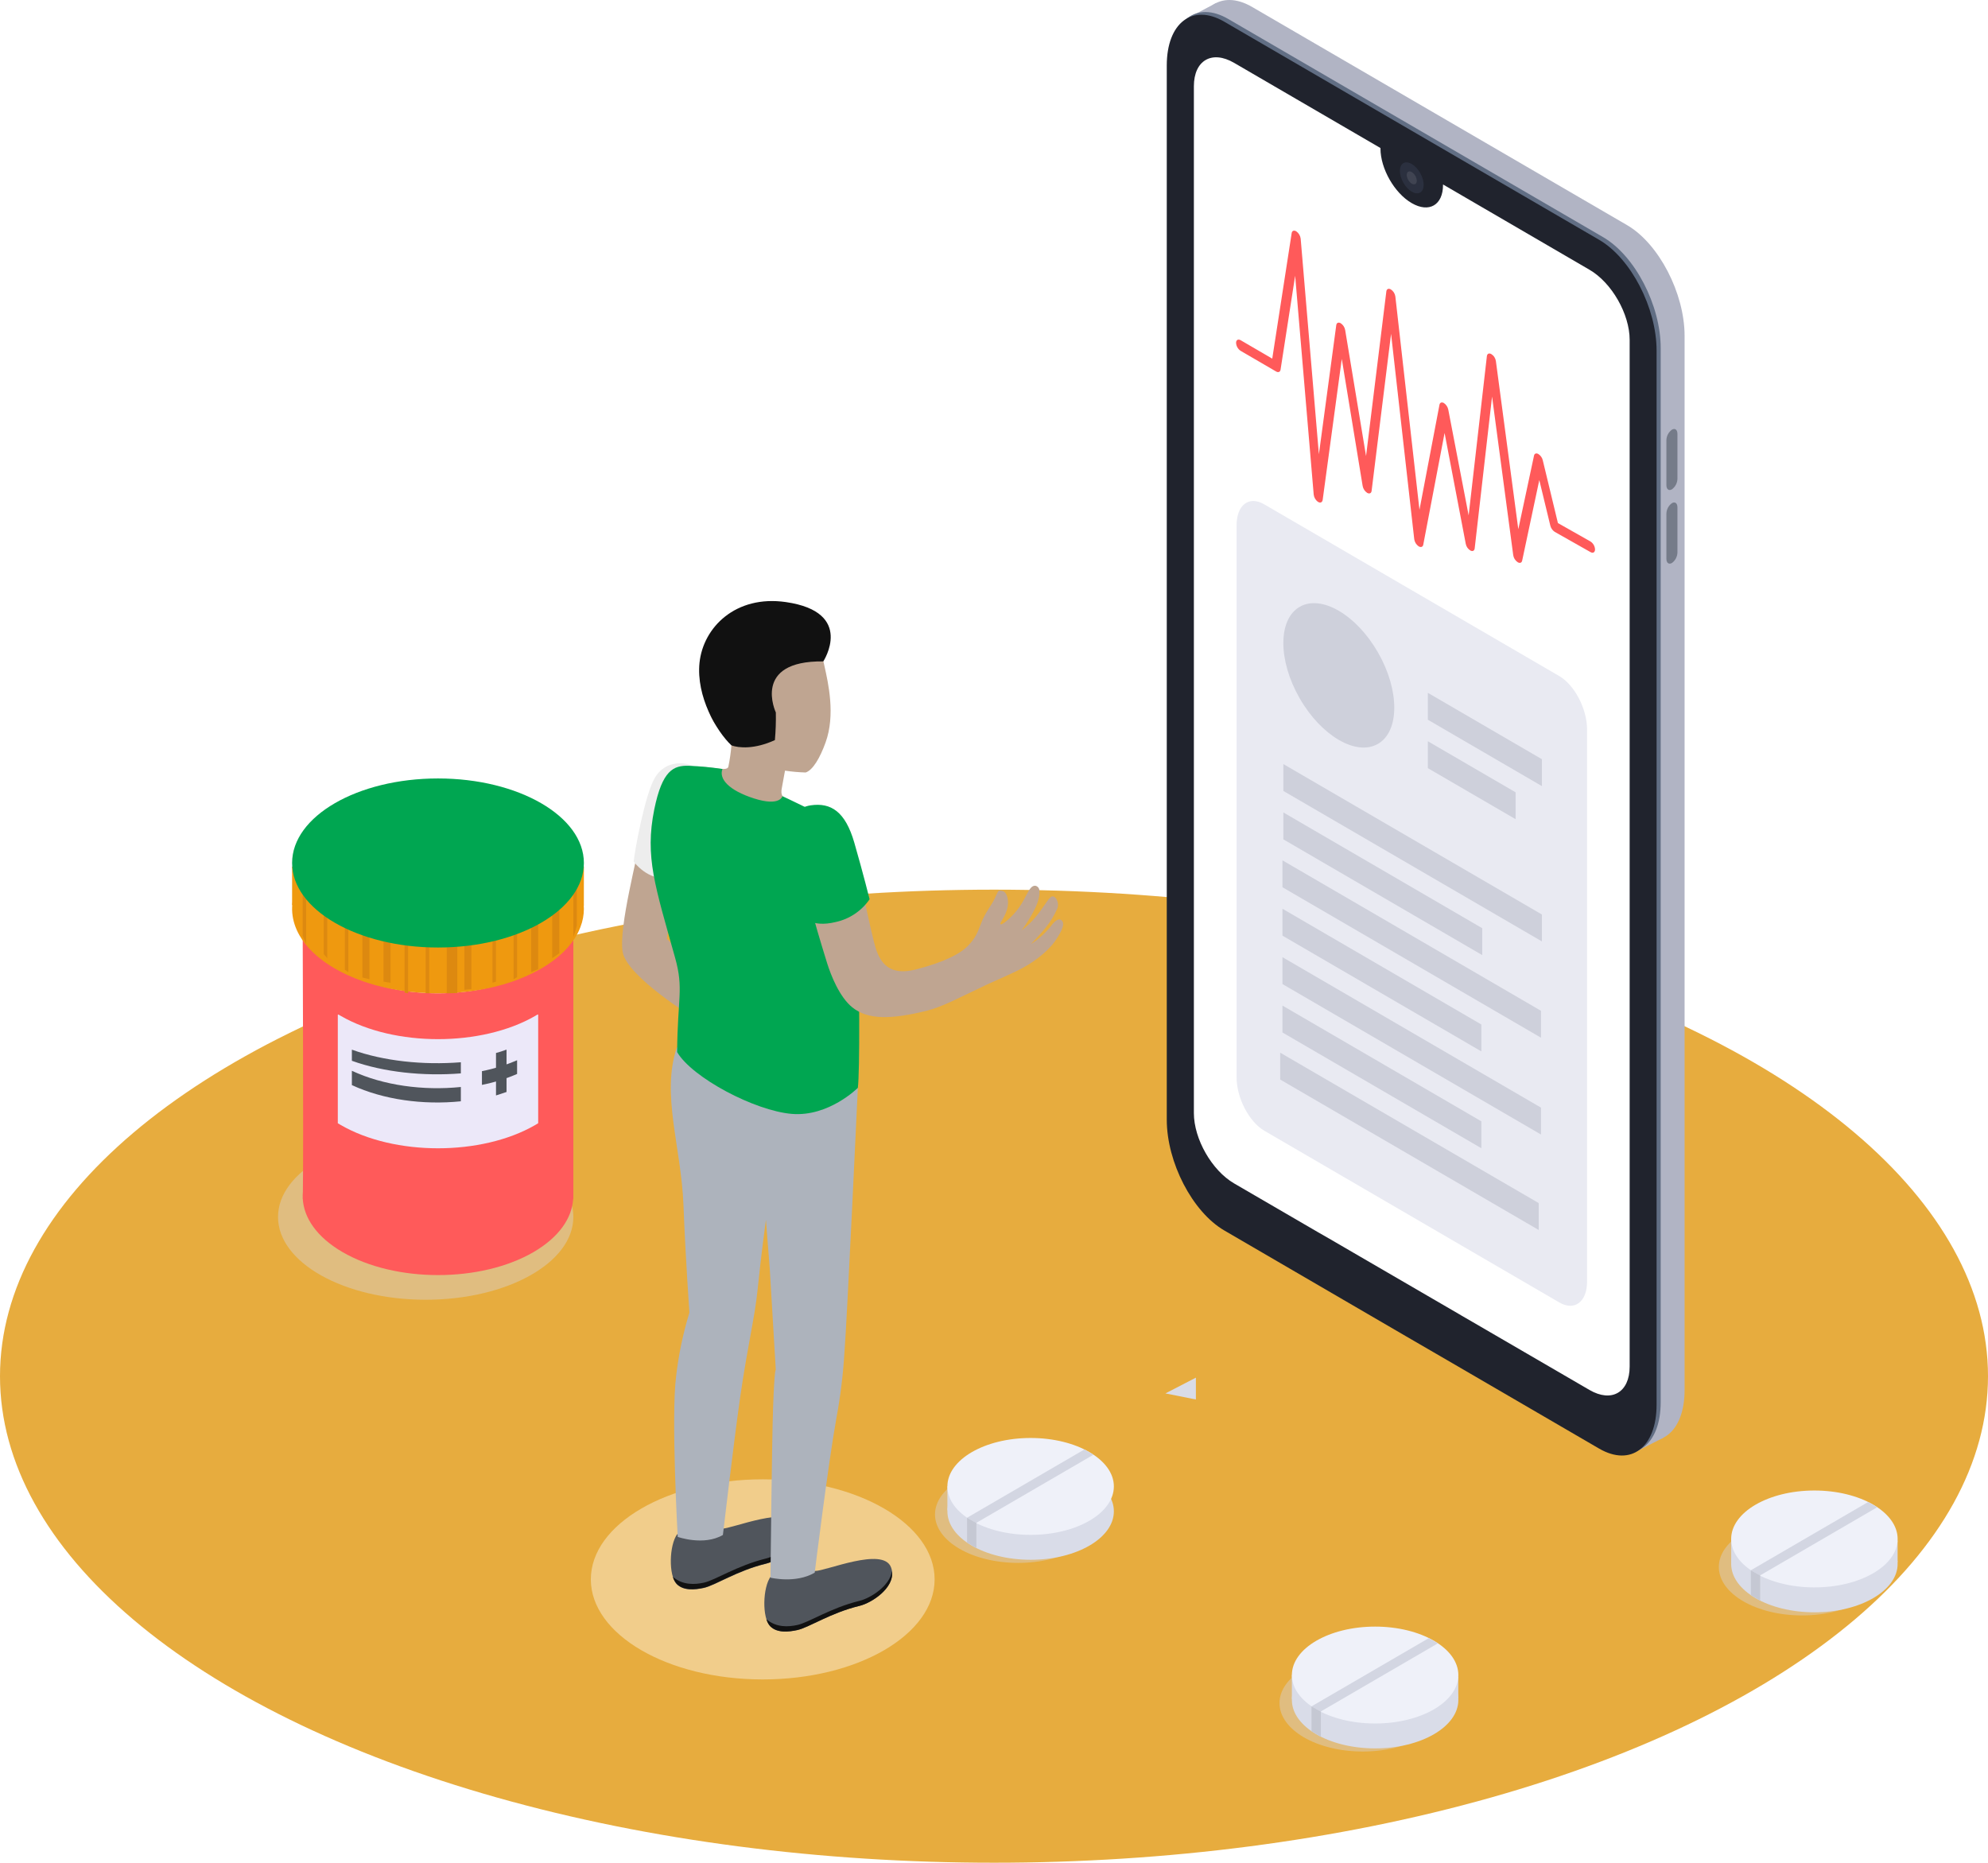 <svg width="286" height="268" viewBox="0 0 286 268" fill="none" xmlns="http://www.w3.org/2000/svg">
<ellipse cx="143" cy="198" rx="143" ry="70" fill="#E7AC3E"/>
<path d="M234.077 206.302L180.14 174.888C175.57 172.232 171.865 165.095 171.865 158.956V7.302C171.865 1.163 175.57 -1.659 180.14 1.002L234.077 32.391C238.647 35.052 242.351 42.189 242.351 48.328V199.997C242.351 206.136 238.647 208.963 234.077 206.302Z" fill="#B1B4C4"/>
<path d="M235.002 209.039L239.277 206.862L235.177 199.775L235.002 209.039Z" fill="#B1B4C4"/>
<path d="M171.025 2.514L174.96 0.432L174.165 6.279L171.025 2.514Z" fill="#B1B4C4"/>
<path d="M230.637 208.036L176.7 176.642C172.13 173.986 168.426 166.849 168.426 160.71V9.036C168.426 2.897 172.13 0.075 176.7 2.731L230.637 34.125C235.207 36.786 238.912 43.918 238.912 50.062V201.731C238.912 207.875 235.207 210.697 230.637 208.036Z" fill="#616E84"/>
<path d="M238.322 50.45V202.104C238.322 208.253 234.622 211.07 230.052 208.414L208.898 196.101L202.324 192.286L176.125 177.03C171.555 174.369 167.855 167.237 167.855 161.093V9.424C167.855 3.28 171.555 0.463 176.125 3.119L230.067 34.508C234.637 37.174 238.322 44.301 238.322 50.45Z" fill="#20232D"/>
<path d="M234.447 48.887V196.61C234.447 200.325 231.862 201.842 228.662 199.977L211.823 190.184L210.323 189.317L209.823 189.02L206.179 186.903L195.629 180.769L191.254 178.224L189.494 177.216L177.54 170.261C174.345 168.401 171.755 163.875 171.755 160.146V12.413C171.755 8.688 174.345 7.181 177.54 9.041L198.599 21.298V21.359C198.599 24.257 200.599 27.78 203.099 29.226C205.599 30.673 207.598 29.498 207.598 26.605C207.598 26.605 207.598 26.56 207.598 26.54L228.662 38.807C231.862 40.657 234.447 45.183 234.447 48.887Z" fill="white"/>
<path d="M204.312 27.701C204.979 27.313 204.978 26.052 204.31 24.886C203.642 23.719 202.559 23.088 201.892 23.476C201.225 23.864 201.226 25.125 201.894 26.292C202.562 27.459 203.645 28.09 204.312 27.701Z" fill="#2B303F"/>
<path opacity="0.1" d="M203.099 26.424C202.889 26.287 202.714 26.102 202.589 25.884C202.464 25.666 202.392 25.421 202.379 25.169C202.379 24.71 202.699 24.524 203.099 24.756C203.309 24.891 203.484 25.076 203.61 25.293C203.736 25.51 203.809 25.754 203.824 26.006C203.824 26.464 203.494 26.651 203.099 26.424Z" fill="white"/>
<path d="M240.527 70.403C240.087 70.66 239.732 70.403 239.732 69.798V63.332C239.74 63.035 239.815 62.744 239.953 62.482C240.091 62.22 240.287 61.993 240.527 61.82C240.967 61.563 241.322 61.82 241.322 62.43V68.896C241.313 69.192 241.237 69.482 241.099 69.743C240.961 70.005 240.765 70.231 240.527 70.403Z" fill="#757B89"/>
<path d="M240.527 81.002C240.087 81.254 239.732 81.002 239.732 80.392V73.926C239.736 73.625 239.81 73.329 239.948 73.062C240.086 72.796 240.284 72.565 240.527 72.389C240.967 72.137 241.322 72.389 241.322 72.999V79.465C241.317 79.766 241.243 80.062 241.105 80.329C240.967 80.596 240.769 80.826 240.527 81.002Z" fill="#757B89"/>
<path d="M224.323 187.387L181.9 162.691C179.7 161.411 177.9 157.968 177.9 155.01V75.599C177.9 72.636 179.69 71.275 181.9 72.575L224.323 97.271C226.528 98.557 228.322 101.994 228.322 104.957V184.388C228.322 187.306 226.513 188.667 224.323 187.387Z" fill="#E9EAF2"/>
<path d="M198.248 107.018C201.364 105.205 201.364 99.324 198.248 93.883C195.132 88.442 190.08 85.502 186.964 87.315C183.848 89.129 183.848 95.01 186.964 100.45C190.08 105.891 195.132 108.832 198.248 107.018Z" fill="#CED0DB"/>
<path d="M221.823 113.102L205.414 103.551V99.68L221.823 109.231V113.102Z" fill="#CED0DB"/>
<path d="M218.038 117.86L205.414 110.517V106.646L218.038 113.994V117.86Z" fill="#CED0DB"/>
<path d="M221.823 135.445L184.63 113.798V109.932L221.823 131.574V135.445Z" fill="#CED0DB"/>
<path d="M213.238 137.415L184.63 120.763V116.892L213.238 133.544V137.415Z" fill="#CED0DB"/>
<path d="M221.693 149.3L184.5 127.653V123.782L221.693 145.429V149.3Z" fill="#CED0DB"/>
<path d="M213.113 151.27L184.5 134.618V130.747L213.113 147.399V151.27Z" fill="#CED0DB"/>
<path d="M221.693 163.23L184.5 141.583V137.713L221.693 159.359V163.23Z" fill="#CED0DB"/>
<path d="M221.363 176.964L184.17 155.317V151.452L221.363 173.093V176.964Z" fill="#CED0DB"/>
<path d="M213.113 165.201L184.5 148.549V144.678L213.113 161.33V165.201Z" fill="#CED0DB"/>
<g filter="url(#filter0_d_36_1640)">
<path d="M189.629 68.216C189.454 68.097 189.307 67.941 189.198 67.759C189.088 67.577 189.019 67.374 188.994 67.162L186.325 35.672L184.225 49.185C184.175 49.522 183.9 49.633 183.58 49.447L178.475 46.473C178.285 46.347 178.128 46.178 178.015 45.979C177.902 45.78 177.837 45.558 177.825 45.329C177.825 44.911 178.12 44.739 178.48 44.946L183.03 47.597L185.825 29.534C185.875 29.191 186.17 29.085 186.489 29.287C186.661 29.407 186.806 29.563 186.915 29.744C187.023 29.924 187.093 30.125 187.119 30.335L189.739 61.361L192.239 42.784C192.284 42.441 192.549 42.325 192.864 42.496C193.039 42.608 193.188 42.755 193.301 42.929C193.415 43.103 193.491 43.299 193.524 43.505L196.524 61.613L199.444 37.925C199.484 37.572 199.764 37.451 200.089 37.638C200.262 37.75 200.41 37.897 200.522 38.071C200.634 38.245 200.708 38.441 200.739 38.646L204.209 69.35L207.088 54.23C207.148 53.917 207.408 53.816 207.718 53.983C208.045 54.203 208.273 54.543 208.353 54.93L211.283 70.151L213.908 47.239C213.948 46.891 214.218 46.76 214.543 46.942C214.719 47.051 214.87 47.198 214.984 47.372C215.098 47.546 215.173 47.743 215.203 47.95L218.428 72.142L220.688 61.558C220.748 61.255 220.998 61.155 221.293 61.311C221.456 61.411 221.598 61.542 221.711 61.698C221.823 61.854 221.904 62.031 221.948 62.218L224.127 71.255L228.812 73.906C229.002 74.03 229.16 74.197 229.274 74.394C229.388 74.591 229.454 74.812 229.467 75.04C229.467 75.463 229.187 75.64 228.822 75.438L223.658 72.515C223.346 72.306 223.123 71.988 223.033 71.623L221.448 65.071L218.983 76.663C218.918 76.98 218.643 77.086 218.328 76.879C218.159 76.765 218.016 76.616 217.907 76.443C217.799 76.269 217.727 76.075 217.698 75.871L214.653 53.055L212.153 74.904C212.113 75.242 211.858 75.373 211.543 75.211C211.369 75.108 211.219 74.968 211.102 74.801C210.986 74.634 210.906 74.444 210.868 74.244L207.823 58.292L204.754 74.375C204.689 74.702 204.404 74.793 204.089 74.601C203.921 74.485 203.779 74.336 203.671 74.163C203.563 73.989 203.49 73.796 203.459 73.593L200.124 44.029L197.324 66.623C197.284 66.966 197.019 67.092 196.699 66.92C196.525 66.808 196.376 66.66 196.262 66.486C196.148 66.313 196.07 66.118 196.034 65.912L193.034 47.637L190.284 67.923C190.229 68.286 189.954 68.402 189.629 68.216Z" fill="#FF5A5A"/>
</g>
<path opacity="0.4" d="M109.729 241.628C123.386 241.628 134.457 235.183 134.457 227.233C134.457 219.284 123.386 212.839 109.729 212.839C96.071 212.839 85 219.284 85 227.233C85 235.183 96.071 241.628 109.729 241.628Z" fill="white"/>
<path d="M92.11 120.506C91.835 122.93 88.965 133.388 89.58 136.972C90.195 140.555 99.999 146.548 99.999 146.548L101.359 140.414L95.93 135.072L97.394 124.916L92.11 120.506Z" fill="#BFA591"/>
<path d="M99.694 110.199C98.294 109.589 95.694 109.453 94.234 111.862C92.775 114.271 91.295 122.527 91.16 123.958C91.16 123.958 93.185 126.776 96.219 126.307L99.694 110.199Z" fill="#EDEDED"/>
<path d="M110.889 226.8C113.023 227.392 115.302 227.113 117.233 226.024C118.758 226.069 127.053 222.496 128.183 225.495C129.183 228.13 125.578 230.565 123.658 231.039C119.468 232.047 116.368 234.168 114.684 234.526C113.434 234.793 111.809 234.97 110.809 233.977C109.614 232.787 109.714 228.377 110.889 226.8Z" fill="#50555C"/>
<path d="M114.683 233.8C116.368 233.448 119.468 231.341 123.658 230.318C125.268 229.925 128.038 228.151 128.318 226.034C128.688 228.458 125.448 230.61 123.658 231.044C119.468 232.052 116.368 234.173 114.683 234.531C113.433 234.798 111.808 234.975 110.809 233.982C110.551 233.693 110.362 233.348 110.259 232.974C111.718 234.194 113.433 234.068 114.683 233.8Z" fill="#111111"/>
<path d="M97.434 220.717C99.567 221.313 101.848 221.036 103.779 219.945C105.309 219.991 113.598 216.417 114.728 219.441C115.728 222.077 112.124 224.512 110.204 224.985C106.014 225.993 102.914 228.115 101.234 228.473C99.979 228.74 98.354 228.917 97.359 227.919C96.159 226.699 96.264 222.289 97.434 220.717Z" fill="#50555C"/>
<path d="M101.234 227.712C102.914 227.354 106.014 225.253 110.204 224.229C111.814 223.836 114.583 222.057 114.863 219.945C115.238 222.37 111.994 224.522 110.204 224.955C106.014 225.963 102.914 228.085 101.234 228.443C99.979 228.71 98.354 228.886 97.359 227.889C97.098 227.602 96.909 227.257 96.809 226.881C98.264 228.1 99.979 227.979 101.234 227.712Z" fill="#111111"/>
<path d="M97.269 198.001C97.628 194.896 98.269 191.831 99.184 188.843C99.184 188.843 98.614 180.936 98.329 173.446C98.004 164.944 95.079 157.459 97.384 150.675L123.413 156.512C123.413 156.512 121.838 190.411 121.488 194.513C121.3 197.707 120.912 200.885 120.328 204.029C119.138 210.611 117.208 226.266 117.208 226.266C114.453 227.878 110.844 226.986 110.844 226.986C110.844 226.986 111.044 207.189 111.219 202.446C111.434 196.655 111.609 197.099 111.609 197.099L110.749 182.68L110.189 175.503C110.189 175.503 109.469 180.769 108.999 185.472C108.589 189.574 107.609 193.284 106.499 200.914C105.549 207.537 103.999 220.843 103.999 220.843C101.249 222.455 97.499 221.12 97.499 221.12C97.499 221.12 96.524 203.747 97.269 198.001Z" fill="#ADB3BC"/>
<path d="M101.069 110.34C103.069 110.441 104.529 110.955 104.779 110.34C104.991 109.309 105.141 108.265 105.229 107.215C104.999 106.636 104.804 106.016 104.804 106.016C102.304 104.469 101.529 101.757 101.199 98.602C100.644 93.204 103.534 88.477 108.889 87.912C113.923 87.408 117.628 90.936 118.613 95.85C119.148 98.264 120.208 102.836 118.773 106.812C117.973 109.035 116.943 110.799 115.908 111.142C114.912 111.113 113.919 111.025 112.933 110.879C112.933 110.879 112.668 112.391 112.483 113.339C112.298 114.286 112.373 114.811 114.273 115.995C116.173 117.179 111.398 119.599 108.274 119.362C105.149 119.125 101.649 117.225 100.684 115.189C99.619 112.946 99.709 110.275 101.069 110.34Z" fill="#BFA591"/>
<path d="M103.939 110.638C103.389 112.018 104.784 113.707 108.509 114.886C112.233 116.066 112.563 114.549 112.563 114.549C112.563 114.549 118.023 117.069 119.798 118.303C122.033 119.881 123.023 124.437 123.328 132.128C123.673 141.029 123.703 154.234 123.413 156.512C123.413 156.512 119.238 160.705 113.913 160.262C108.589 159.818 99.579 155.055 97.414 151.371C97.474 143.569 98.379 142.299 97.124 137.803C94.254 127.511 92.745 123.298 94.124 116.459C95.274 110.819 96.884 110.118 99.094 110.174C100.716 110.242 102.333 110.397 103.939 110.638Z" fill="#00A651"/>
<path d="M131.727 139.487C127.343 140.6 126.313 137.813 125.728 135.505C124.333 129.916 123.583 124.871 122.543 121.7C121.318 117.961 120.043 117.361 118.233 116.635C116.113 115.778 114.293 117.583 114.998 122.34C115.833 127.975 116.928 131.916 118.998 138.594C119.543 140.333 120.763 143.428 122.598 144.92C124.858 146.764 128.268 146.684 133.422 145.393C135.622 144.839 138.032 143.514 142.192 141.558C143.307 141.054 144.192 140.686 146.317 139.678C148.442 138.67 150.691 136.992 151.816 135.354C152.941 133.716 153.086 132.945 152.856 132.572C152.571 132.103 152.061 132.204 151.461 132.894C150.596 134.06 149.527 135.058 148.307 135.838C148.307 135.838 149.691 134.396 150.441 133.459C151.114 132.628 151.673 131.709 152.101 130.727C152.496 129.769 151.681 128.474 151.061 129.155C150.441 129.835 150.146 130.53 149.012 131.901C148.412 132.63 147.729 133.285 146.977 133.852C147.68 132.896 148.307 131.884 148.852 130.828C149.571 129.346 149.561 128.585 149.531 128.086C149.501 127.587 148.802 126.992 148.147 127.935C147.552 128.787 147.147 130.117 145.792 131.564C144.792 132.612 143.937 133.217 143.912 132.924C143.887 132.632 144.517 132.058 144.877 130.838C145.237 129.618 144.877 128.318 144.207 128.187C143.537 128.056 143.667 128.086 143.127 129.225C142.587 130.364 141.767 131.211 141.127 132.879C140.572 134.346 140.322 134.94 139.322 136.009C138.277 137.148 135.897 138.428 131.727 139.487Z" fill="#BFA591"/>
<path d="M116.613 115.869C119.543 115.436 121.613 116.766 122.903 121.237C124.193 125.707 125.103 129.381 125.103 129.381C123.943 131.066 122.189 132.24 120.198 132.662C116.698 133.519 115.433 131.831 115.433 131.831C115.433 131.831 114.434 127.144 113.854 123.953C113.274 120.763 112.989 116.423 116.613 115.869Z" fill="#00A651"/>
<path d="M118.443 95.16C118.443 95.16 123.073 88.068 113.048 86.622C105.819 85.584 101.169 90.266 100.634 95.346C100.134 100.2 103.089 105.24 105.229 107.241C106.274 107.619 108.524 107.835 111.479 106.48C111.597 105.158 111.642 103.83 111.614 102.503C111.614 102.503 108.089 95.029 118.443 95.16Z" fill="#111111"/>
<path opacity="0.4" d="M196.049 252C202.662 252 208.023 248.879 208.023 245.03C208.023 241.18 202.662 238.059 196.049 238.059C189.436 238.059 184.075 241.18 184.075 245.03C184.075 248.879 189.436 252 196.049 252Z" fill="#D6D8E5"/>
<path d="M197.829 251.551C204.442 251.551 209.803 248.431 209.803 244.581C209.803 240.731 204.442 237.611 197.829 237.611C191.216 237.611 185.854 240.731 185.854 244.581C185.854 248.431 191.216 251.551 197.829 251.551Z" fill="#D9DCE8"/>
<path d="M185.854 244.47V240.972L189.659 242.258L185.854 244.47Z" fill="#D9DCE8"/>
<path d="M209.793 241.219V244.359L205.409 243.492L209.793 241.219Z" fill="#D9DCE8"/>
<path d="M197.829 247.968C204.442 247.968 209.803 244.847 209.803 240.998C209.803 237.148 204.442 234.027 197.829 234.027C191.216 234.027 185.854 237.148 185.854 240.998C185.854 244.847 191.216 247.968 197.829 247.968Z" fill="#EFF1F9"/>
<path d="M189.979 246.259L188.679 245.503L205.564 235.68L206.858 236.436L189.979 246.259Z" fill="#D3D6E2"/>
<path d="M188.679 245.503V249.082L189.859 249.787L190.024 249.868V246.259L188.679 245.503Z" fill="#C5C8D3"/>
<path opacity="0.4" d="M146.489 224.862C153.102 224.862 158.463 221.741 158.463 217.891C158.463 214.042 153.102 210.921 146.489 210.921C139.876 210.921 134.514 214.042 134.514 217.891C134.514 221.741 139.876 224.862 146.489 224.862Z" fill="#D6D8E5"/>
<path d="M148.269 224.413C154.883 224.413 160.244 221.292 160.244 217.443C160.244 213.593 154.883 210.472 148.269 210.472C141.656 210.472 136.295 213.593 136.295 217.443C136.295 221.292 141.656 224.413 148.269 224.413Z" fill="#D9DCE8"/>
<path d="M136.295 217.327V213.824L140.1 215.114L136.295 217.327Z" fill="#D9DCE8"/>
<path d="M172.045 198.209V201.349L167.661 200.477L172.045 198.209Z" fill="#D9DCE8"/>
<path d="M148.269 220.83C154.883 220.83 160.244 217.709 160.244 213.859C160.244 210.01 154.883 206.889 148.269 206.889C141.656 206.889 136.295 210.01 136.295 213.859C136.295 217.709 141.656 220.83 148.269 220.83Z" fill="#EFF1F9"/>
<path d="M140.42 219.121L139.125 218.365L156.004 208.542L157.304 209.298L140.42 219.121Z" fill="#D3D6E2"/>
<path d="M139.125 218.365V221.943L140.3 222.644L140.465 222.73V219.121L139.125 218.365Z" fill="#C5C8D3"/>
<path opacity="0.4" d="M259.251 232.42C265.864 232.42 271.225 229.299 271.225 225.449C271.225 221.6 265.864 218.479 259.251 218.479C252.637 218.479 247.276 221.6 247.276 225.449C247.276 229.299 252.637 232.42 259.251 232.42Z" fill="#D6D8E5"/>
<path d="M261.026 231.971C267.639 231.971 273 228.85 273 225.001C273 221.151 267.639 218.03 261.026 218.03C254.412 218.03 249.051 221.151 249.051 225.001C249.051 228.85 254.412 231.971 261.026 231.971Z" fill="#D9DCE8"/>
<path d="M249.056 224.89C249.056 224.859 249.056 221.387 249.056 221.387L252.866 222.677L249.056 224.89Z" fill="#D9DCE8"/>
<path d="M272.995 221.639V224.779L268.61 223.907L272.995 221.639Z" fill="#D9DCE8"/>
<path d="M261.026 228.387C267.639 228.387 273 225.267 273 221.417C273 217.568 267.639 214.447 261.026 214.447C254.412 214.447 249.051 217.568 249.051 221.417C249.051 225.267 254.412 228.387 261.026 228.387Z" fill="#EFF1F9"/>
<path d="M253.181 226.679L251.881 225.923L268.76 216.1L270.06 216.856L253.181 226.679Z" fill="#D3D6E2"/>
<path d="M251.881 225.923V229.501L253.061 230.202L253.226 230.288V226.679L251.881 225.923Z" fill="#C5C8D3"/>
<path opacity="0.4" d="M61.241 187C72.973 187 82.483 181.668 82.483 175.091C82.483 168.514 72.973 163.182 61.241 163.182C49.51 163.182 40 168.514 40 175.091C40 181.668 49.51 187 61.241 187Z" fill="#D6D8E5"/>
<path d="M82.483 131.763H43.54C43.54 131.763 43.673 165.136 43.573 171.468C43.547 171.753 43.54 172.039 43.55 172.324C43.55 172.384 43.55 172.43 43.54 172.459H43.557C43.71 175.243 45.603 177.999 49.243 180.123C56.846 184.561 69.181 184.561 76.773 180.134C80.414 178.009 82.299 175.254 82.46 172.469H82.483V131.763Z" fill="#FF5A5A"/>
<path d="M63.011 142.912C73.765 142.912 82.483 137.807 82.483 131.51C82.483 125.213 73.765 120.108 63.011 120.108C52.258 120.108 43.54 125.213 43.54 131.51C43.54 137.807 52.258 142.912 63.011 142.912Z" fill="white"/>
<path d="M83.496 133.398C83.291 133.939 83.031 134.457 82.72 134.944C82.099 135.907 81.338 136.772 80.461 137.508C80.203 137.737 79.929 137.958 79.64 138.174C79.064 138.607 78.462 139.005 77.837 139.364C77.701 139.442 77.568 139.518 77.426 139.592C77.149 139.747 76.861 139.897 76.568 140.04C75.867 140.384 75.13 140.701 74.376 140.984C74.095 141.091 73.812 141.19 73.522 141.289C72.797 141.534 72.052 141.748 71.288 141.938C71.031 142.004 70.772 142.066 70.511 142.122C69.764 142.289 69.007 142.427 68.24 142.534C67.979 142.573 67.721 142.61 67.46 142.641C66.708 142.733 65.955 142.802 65.201 142.847C64.942 142.862 64.683 142.876 64.421 142.882C63.665 142.915 62.907 142.919 62.161 142.903C61.901 142.903 61.642 142.888 61.381 142.876C60.621 142.841 59.864 142.785 59.11 142.701C58.849 142.672 58.588 142.643 58.329 142.606C57.566 142.507 56.808 142.379 56.06 142.229C55.799 142.177 55.539 142.119 55.282 142.062C54.508 141.884 53.752 141.678 53.013 141.443C52.752 141.361 52.489 141.274 52.232 141.186C51.45 140.914 50.69 140.609 49.961 140.27C49.698 140.151 49.437 140.025 49.185 139.895C48.838 139.719 48.5 139.536 48.17 139.345C47.727 139.087 47.31 138.823 46.913 138.547C46.642 138.364 46.382 138.172 46.133 137.976C45.286 137.325 44.523 136.571 43.862 135.732C43.577 135.366 43.318 134.98 43.087 134.577C40.672 130.35 42.367 125.508 48.17 122.144C56.364 117.403 69.653 117.403 77.851 122.144C80.157 123.479 81.811 125.046 82.821 126.718C83.089 127.16 83.318 127.625 83.503 128.109C84.168 129.809 84.166 131.699 83.496 133.398Z" fill="#EF990F"/>
<path d="M42.023 130.243C42.023 130.145 42.023 124.669 42.023 124.669L48.598 127.456L42.023 130.243Z" fill="#EF990F"/>
<path d="M84 124.669L83.994 130.284L80.23 133.284L77.931 128.134L84 124.669Z" fill="#EF990F"/>
<path d="M44.046 127.709V135.818C43.86 135.437 43.691 135.036 43.54 134.617V127.709H44.046Z" fill="#DD8910"/>
<path d="M47.081 129.737V137.845C46.905 137.663 46.736 137.474 46.575 137.28V129.737H47.081Z" fill="#DD8910"/>
<path d="M50.115 132.777V139.872C49.944 139.763 49.774 139.648 49.609 139.53V132.777H50.115Z" fill="#DD8910"/>
<path d="M53.149 133.284V140.885C52.811 140.807 52.471 140.725 52.138 140.642V133.294L53.149 133.284Z" fill="#DD8910"/>
<path d="M56.184 134.297V141.392C55.845 141.345 55.506 141.292 55.172 141.239V134.297H56.184Z" fill="#DD8910"/>
<path d="M58.712 134.804V142.912C58.544 142.881 58.374 142.849 58.207 142.809V134.804H58.712Z" fill="#DD8910"/>
<path d="M61.747 134.804V142.912C61.578 142.912 61.41 142.897 61.242 142.884V134.804H61.747Z" fill="#DD8910"/>
<path d="M65.793 134.804V142.875C65.29 142.89 64.787 142.906 64.276 142.912V134.811L65.793 134.804Z" fill="#DD8910"/>
<path d="M67.816 134.804V142.299C67.478 142.338 67.143 142.375 66.805 142.405V134.804H67.816Z" fill="#DD8910"/>
<path d="M71.356 134.297V141.228C71.189 141.287 71.02 141.342 70.851 141.392V134.297H71.356Z" fill="#DD8910"/>
<path d="M74.391 132.777V140.585C74.224 140.69 74.056 140.788 73.885 140.885V132.777H74.391Z" fill="#DD8910"/>
<path d="M77.425 131.257V139.429C77.099 139.582 76.76 139.731 76.414 139.872V131.257H77.425Z" fill="#DD8910"/>
<path d="M80.46 128.723V137.148C80.141 137.387 79.805 137.618 79.448 137.845V128.723H80.46Z" fill="#DD8910"/>
<path d="M82.988 126.189V133.181C82.855 133.749 82.685 134.293 82.483 134.804V126.189H82.988Z" fill="#DD8910"/>
<path d="M63.011 136.324C74.603 136.324 84 130.879 84 124.162C84 117.445 74.603 112 63.011 112C51.42 112 42.023 117.445 42.023 124.162C42.023 130.879 51.42 136.324 63.011 136.324Z" fill="#00A651"/>
<path d="M76.991 146.167C69.271 150.622 56.754 150.622 49.034 146.167L48.672 145.959L48.598 146.005V161.607C48.739 161.694 48.884 161.781 49.034 161.866C56.754 166.324 69.271 166.324 76.991 161.866C77.141 161.781 77.282 161.692 77.425 161.602V146L77.348 145.953C77.232 146.027 77.114 146.096 76.991 146.167Z" fill="#ECE8F9"/>
<path d="M66.299 152.832C60.886 153.264 55.168 152.664 50.621 151.02V152.62C55.168 154.26 60.893 154.863 66.299 154.433V152.832Z" fill="#50555C"/>
<path d="M66.299 156.39C60.886 156.943 55.168 156.174 50.621 154.061V156.118C55.163 158.226 60.886 159.002 66.299 158.449V156.39Z" fill="#50555C"/>
<path d="M71.356 151.499V157.608C71.799 157.465 72.356 157.283 72.873 157.107V151.02H72.852C72.38 151.206 71.778 151.384 71.356 151.499Z" fill="#50555C"/>
<path d="M74.391 152.541C72.76 153.244 71.066 153.771 69.333 154.112V156.088C71.066 155.747 72.76 155.22 74.391 154.517V152.541Z" fill="#50555C"/>
<defs>
<filter id="filter0_d_36_1640" x="167.825" y="23.185" width="71.642" height="67.801" filterUnits="userSpaceOnUse" color-interpolation-filters="sRGB">
<feFlood flood-opacity="0" result="BackgroundImageFix"/>
<feColorMatrix in="SourceAlpha" type="matrix" values="0 0 0 0 0 0 0 0 0 0 0 0 0 0 0 0 0 0 127 0" result="hardAlpha"/>
<feOffset dy="4"/>
<feGaussianBlur stdDeviation="5"/>
<feColorMatrix type="matrix" values="0 0 0 0 1 0 0 0 0 0.353 0 0 0 0 0.353 0 0 0 0.2 0"/>
<feBlend mode="normal" in2="BackgroundImageFix" result="effect1_dropShadow_36_1640"/>
<feBlend mode="normal" in="SourceGraphic" in2="effect1_dropShadow_36_1640" result="shape"/>
</filter>
</defs>
</svg>
